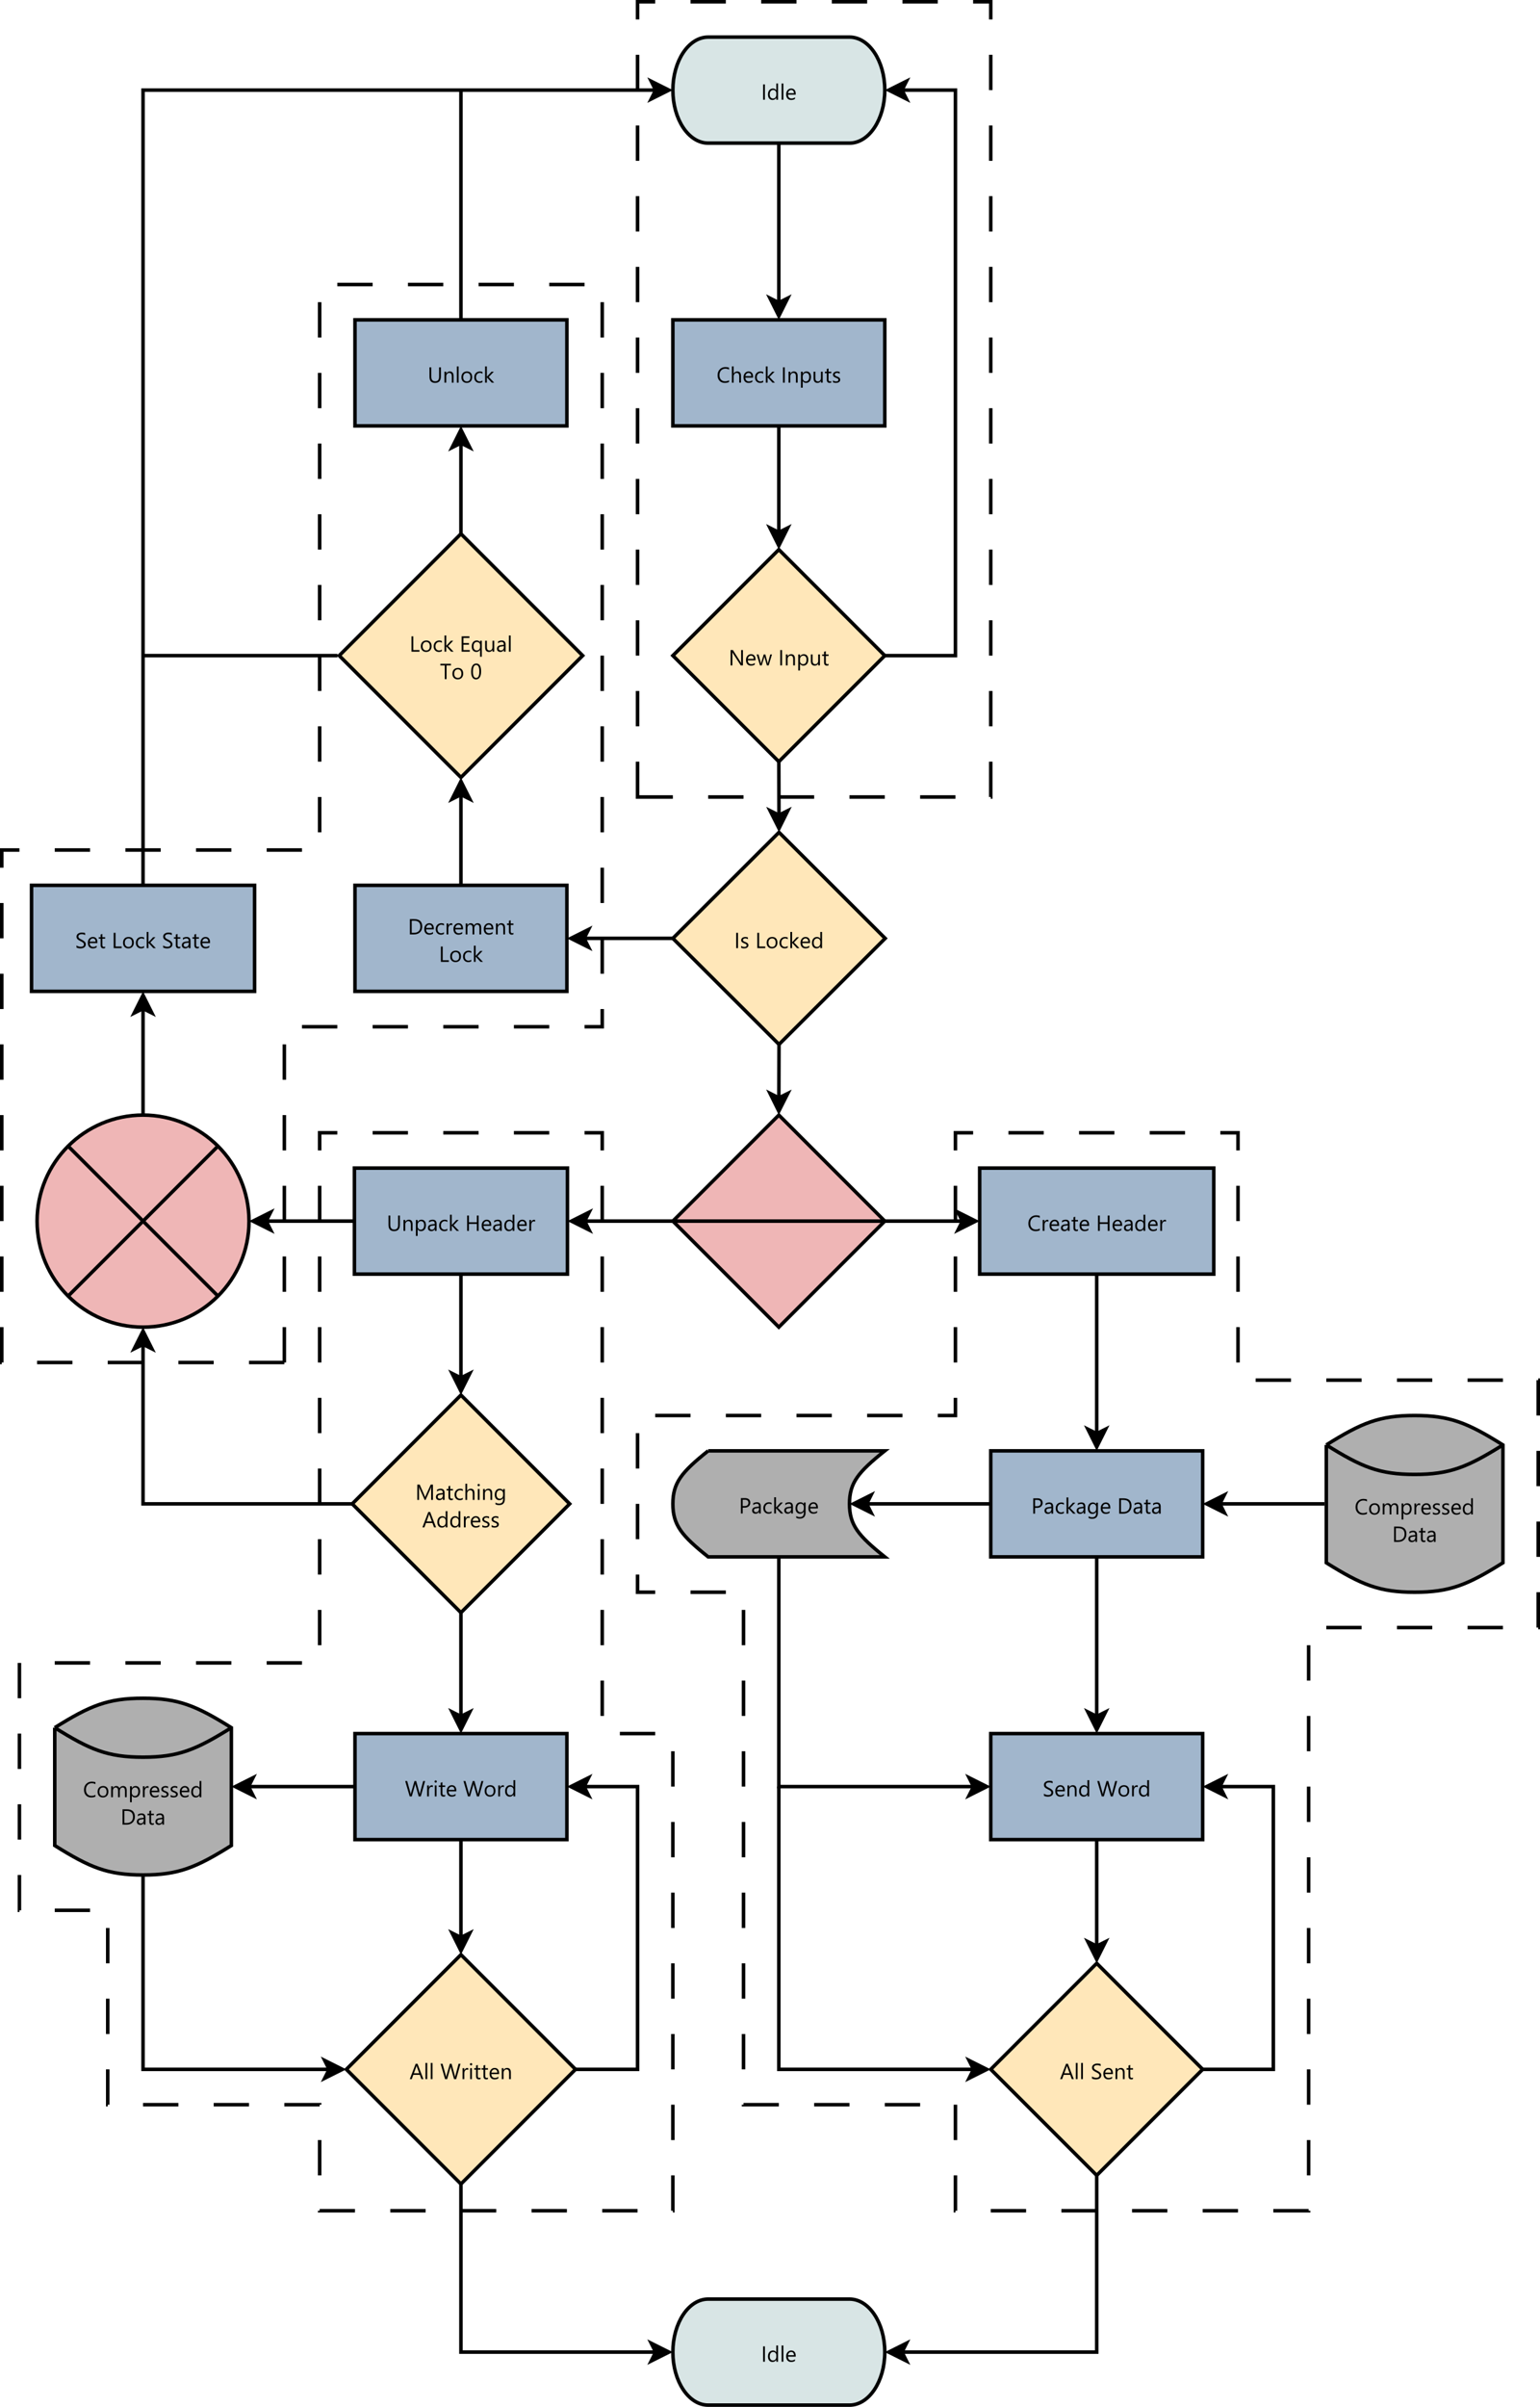 <?xml version="1.0" encoding="UTF-8"?>
<svg xmlns="http://www.w3.org/2000/svg" xmlns:xlink="http://www.w3.org/1999/xlink" width="872pt" height="1362pt" viewBox="0 0 872 1362" version="1.1">
<defs>
<g>
<symbol overflow="visible" id="glyph0-0">
<path style="stroke:none;" d="M 8.141 0 L 6.891 0 L 2.422 -6.922 C 2.305 -7.094 2.215 -7.277 2.145 -7.469 L 2.109 -7.469 C 2.141 -7.277 2.156 -6.879 2.156 -6.273 L 2.156 0 L 1.137 0 L 1.137 -8.684 L 2.457 -8.684 L 6.809 -1.871 C 6.988 -1.586 7.102 -1.395 7.156 -1.289 L 7.184 -1.289 C 7.141 -1.539 7.117 -1.965 7.121 -2.566 L 7.121 -8.684 L 8.141 -8.684 Z M 8.141 0 "/>
</symbol>
<symbol overflow="visible" id="glyph0-1">
<path style="stroke:none;" d="M 5.988 -2.852 L 1.609 -2.852 C 1.625 -2.16 1.812 -1.629 2.168 -1.254 C 2.52 -0.879 3.008 -0.691 3.633 -0.691 C 4.328 -0.691 4.969 -0.918 5.559 -1.379 L 5.559 -0.449 C 5.012 -0.055 4.293 0.141 3.398 0.145 C 2.52 0.141 1.828 -0.137 1.332 -0.699 C 0.828 -1.258 0.578 -2.051 0.582 -3.078 C 0.578 -4.039 0.852 -4.824 1.402 -5.434 C 1.945 -6.039 2.625 -6.344 3.441 -6.348 C 4.246 -6.344 4.875 -6.082 5.32 -5.559 C 5.766 -5.031 5.988 -4.305 5.988 -3.375 Z M 4.973 -3.695 C 4.965 -4.266 4.824 -4.711 4.555 -5.031 C 4.281 -5.348 3.906 -5.508 3.422 -5.512 C 2.953 -5.508 2.555 -5.34 2.227 -5.008 C 1.898 -4.668 1.695 -4.23 1.621 -3.695 Z M 4.973 -3.695 "/>
</symbol>
<symbol overflow="visible" id="glyph0-2">
<path style="stroke:none;" d="M 8.816 -6.203 L 6.957 0 L 5.93 0 L 4.652 -4.438 C 4.602 -4.602 4.566 -4.797 4.555 -5.016 L 4.531 -5.016 C 4.516 -4.867 4.473 -4.676 4.402 -4.449 L 3.016 0 L 2.023 0 L 0.145 -6.203 L 1.188 -6.203 L 2.473 -1.539 C 2.512 -1.395 2.539 -1.207 2.555 -0.98 L 2.605 -0.98 C 2.613 -1.152 2.648 -1.344 2.715 -1.551 L 4.141 -6.203 L 5.051 -6.203 L 6.336 -1.527 C 6.371 -1.375 6.402 -1.188 6.426 -0.969 L 6.473 -0.969 C 6.477 -1.125 6.512 -1.312 6.578 -1.527 L 7.836 -6.203 Z M 8.816 -6.203 "/>
</symbol>
<symbol overflow="visible" id="glyph0-3">
<path style="stroke:none;" d=""/>
</symbol>
<symbol overflow="visible" id="glyph0-4">
<path style="stroke:none;" d="M 2.156 0 L 1.137 0 L 1.137 -8.684 L 2.156 -8.684 Z M 2.156 0 "/>
</symbol>
<symbol overflow="visible" id="glyph0-5">
<path style="stroke:none;" d="M 6.152 0 L 5.16 0 L 5.16 -3.535 C 5.156 -4.848 4.676 -5.508 3.719 -5.512 C 3.219 -5.508 2.809 -5.32 2.484 -4.949 C 2.16 -4.574 1.996 -4.102 2 -3.535 L 2 0 L 1.004 0 L 1.004 -6.203 L 2 -6.203 L 2 -5.172 L 2.023 -5.172 C 2.488 -5.953 3.168 -6.344 4.059 -6.348 C 4.734 -6.344 5.254 -6.125 5.613 -5.688 C 5.973 -5.246 6.152 -4.613 6.152 -3.789 Z M 6.152 0 "/>
</symbol>
<symbol overflow="visible" id="glyph0-6">
<path style="stroke:none;" d="M 2.023 -0.895 L 2 -0.895 L 2 2.852 L 1.004 2.852 L 1.004 -6.203 L 2 -6.203 L 2 -5.109 L 2.023 -5.109 C 2.508 -5.934 3.223 -6.344 4.168 -6.348 C 4.965 -6.344 5.59 -6.066 6.039 -5.512 C 6.484 -4.953 6.707 -4.211 6.711 -3.281 C 6.707 -2.242 6.457 -1.41 5.953 -0.789 C 5.445 -0.168 4.754 0.141 3.883 0.145 C 3.074 0.141 2.453 -0.203 2.023 -0.895 Z M 2 -3.398 L 2 -2.531 C 1.996 -2.016 2.164 -1.578 2.496 -1.227 C 2.828 -0.867 3.25 -0.691 3.766 -0.691 C 4.363 -0.691 4.836 -0.918 5.18 -1.379 C 5.52 -1.836 5.688 -2.477 5.691 -3.301 C 5.688 -3.988 5.527 -4.531 5.211 -4.922 C 4.891 -5.312 4.461 -5.508 3.918 -5.512 C 3.336 -5.508 2.871 -5.305 2.523 -4.906 C 2.172 -4.5 1.996 -4 2 -3.398 Z M 2 -3.398 "/>
</symbol>
<symbol overflow="visible" id="glyph0-7">
<path style="stroke:none;" d="M 6.02 0 L 5.027 0 L 5.027 -0.98 L 5.004 -0.98 C 4.59 -0.23 3.949 0.141 3.09 0.145 C 1.605 0.141 0.867 -0.738 0.871 -2.496 L 0.871 -6.203 L 1.859 -6.203 L 1.859 -2.652 C 1.855 -1.344 2.355 -0.691 3.359 -0.691 C 3.84 -0.691 4.238 -0.867 4.555 -1.227 C 4.867 -1.578 5.027 -2.047 5.027 -2.629 L 5.027 -6.203 L 6.02 -6.203 Z M 6.02 0 "/>
</symbol>
<symbol overflow="visible" id="glyph0-8">
<path style="stroke:none;" d="M 3.883 -0.062 C 3.645 0.066 3.336 0.129 2.957 0.133 C 1.867 0.129 1.324 -0.473 1.328 -1.684 L 1.328 -5.352 L 0.262 -5.352 L 0.262 -6.203 L 1.328 -6.203 L 1.328 -7.715 L 2.32 -8.035 L 2.32 -6.203 L 3.883 -6.203 L 3.883 -5.352 L 2.32 -5.352 L 2.32 -1.859 C 2.32 -1.438 2.391 -1.141 2.531 -0.969 C 2.672 -0.789 2.906 -0.703 3.234 -0.703 C 3.484 -0.703 3.699 -0.77 3.883 -0.91 Z M 3.883 -0.062 "/>
</symbol>
<symbol overflow="visible" id="glyph0-9">
<path style="stroke:none;" d="M 6.297 0 L 5.305 0 L 5.305 -1.055 L 5.281 -1.055 C 4.816 -0.258 4.105 0.141 3.148 0.145 C 2.367 0.141 1.746 -0.133 1.281 -0.688 C 0.812 -1.238 0.578 -1.996 0.582 -2.957 C 0.578 -3.977 0.836 -4.797 1.355 -5.418 C 1.871 -6.035 2.562 -6.344 3.422 -6.348 C 4.273 -6.344 4.891 -6.008 5.281 -5.34 L 5.305 -5.34 L 5.305 -9.18 L 6.297 -9.18 Z M 5.305 -2.805 L 5.305 -3.719 C 5.301 -4.215 5.137 -4.637 4.809 -4.988 C 4.477 -5.332 4.055 -5.508 3.547 -5.512 C 2.938 -5.508 2.461 -5.285 2.117 -4.844 C 1.766 -4.398 1.594 -3.785 1.598 -3.004 C 1.594 -2.289 1.762 -1.727 2.098 -1.312 C 2.43 -0.898 2.875 -0.691 3.441 -0.691 C 3.988 -0.691 4.438 -0.891 4.785 -1.289 C 5.129 -1.688 5.301 -2.191 5.305 -2.805 Z M 5.305 -2.805 "/>
</symbol>
<symbol overflow="visible" id="glyph0-10">
<path style="stroke:none;" d="M 2 0 L 1.004 0 L 1.004 -9.18 L 2 -9.18 Z M 2 0 "/>
</symbol>
<symbol overflow="visible" id="glyph0-11">
<path style="stroke:none;" d="M 7.051 -0.363 C 6.402 -0.027 5.605 0.141 4.652 0.145 C 3.414 0.141 2.422 -0.254 1.684 -1.047 C 0.938 -1.84 0.566 -2.883 0.57 -4.18 C 0.566 -5.562 0.984 -6.684 1.824 -7.543 C 2.656 -8.395 3.719 -8.824 5.004 -8.828 C 5.824 -8.824 6.504 -8.707 7.051 -8.473 L 7.051 -7.387 C 6.426 -7.734 5.738 -7.91 4.988 -7.91 C 3.988 -7.91 3.184 -7.574 2.566 -6.91 C 1.945 -6.238 1.633 -5.348 1.637 -4.238 C 1.633 -3.176 1.922 -2.336 2.504 -1.711 C 3.082 -1.082 3.844 -0.766 4.785 -0.77 C 5.656 -0.766 6.41 -0.961 7.051 -1.352 Z M 7.051 -0.363 "/>
</symbol>
<symbol overflow="visible" id="glyph0-12">
<path style="stroke:none;" d="M 6.152 0 L 5.16 0 L 5.16 -3.574 C 5.156 -4.863 4.676 -5.508 3.719 -5.512 C 3.23 -5.508 2.824 -5.32 2.496 -4.949 C 2.164 -4.574 1.996 -4.094 2 -3.512 L 2 0 L 1.004 0 L 1.004 -9.18 L 2 -9.18 L 2 -5.172 L 2.023 -5.172 C 2.496 -5.953 3.176 -6.344 4.059 -6.348 C 5.453 -6.344 6.152 -5.504 6.152 -3.82 Z M 6.152 0 "/>
</symbol>
<symbol overflow="visible" id="glyph0-13">
<path style="stroke:none;" d="M 5.23 -0.285 C 4.754 0 4.188 0.141 3.535 0.145 C 2.648 0.141 1.938 -0.145 1.395 -0.719 C 0.852 -1.293 0.578 -2.039 0.582 -2.957 C 0.578 -3.977 0.871 -4.797 1.457 -5.418 C 2.039 -6.035 2.82 -6.344 3.805 -6.348 C 4.344 -6.344 4.824 -6.242 5.246 -6.043 L 5.246 -5.027 C 4.781 -5.348 4.289 -5.508 3.766 -5.512 C 3.129 -5.508 2.609 -5.281 2.207 -4.828 C 1.797 -4.375 1.594 -3.777 1.598 -3.039 C 1.594 -2.309 1.785 -1.734 2.168 -1.32 C 2.551 -0.898 3.062 -0.691 3.707 -0.691 C 4.246 -0.691 4.754 -0.871 5.23 -1.23 Z M 5.23 -0.285 "/>
</symbol>
<symbol overflow="visible" id="glyph0-14">
<path style="stroke:none;" d="M 6.152 0 L 4.762 0 L 2.023 -2.98 L 2 -2.98 L 2 0 L 1.004 0 L 1.004 -9.18 L 2 -9.18 L 2 -3.359 L 2.023 -3.359 L 4.625 -6.203 L 5.93 -6.203 L 3.051 -3.211 Z M 6.152 0 "/>
</symbol>
<symbol overflow="visible" id="glyph0-15">
<path style="stroke:none;" d="M 0.629 -0.223 L 0.629 -1.289 C 1.168 -0.891 1.766 -0.691 2.418 -0.691 C 3.285 -0.691 3.719 -0.98 3.723 -1.562 C 3.719 -1.727 3.684 -1.867 3.609 -1.984 C 3.535 -2.098 3.434 -2.199 3.309 -2.289 C 3.18 -2.375 3.031 -2.453 2.859 -2.527 C 2.688 -2.594 2.504 -2.668 2.309 -2.75 C 2.031 -2.855 1.789 -2.965 1.582 -3.078 C 1.375 -3.188 1.199 -3.312 1.062 -3.453 C 0.922 -3.59 0.816 -3.75 0.746 -3.93 C 0.672 -4.105 0.637 -4.312 0.641 -4.555 C 0.637 -4.84 0.703 -5.098 0.84 -5.324 C 0.973 -5.547 1.152 -5.734 1.375 -5.891 C 1.594 -6.039 1.848 -6.152 2.133 -6.23 C 2.418 -6.305 2.711 -6.344 3.016 -6.348 C 3.551 -6.344 4.031 -6.25 4.457 -6.066 L 4.457 -5.062 C 4 -5.359 3.477 -5.508 2.883 -5.512 C 2.695 -5.508 2.527 -5.484 2.379 -5.445 C 2.23 -5.398 2.102 -5.34 1.996 -5.266 C 1.887 -5.188 1.805 -5.098 1.746 -4.992 C 1.688 -4.883 1.656 -4.766 1.66 -4.641 C 1.656 -4.477 1.688 -4.34 1.746 -4.234 C 1.805 -4.121 1.891 -4.023 2.004 -3.941 C 2.117 -3.855 2.254 -3.777 2.418 -3.711 C 2.578 -3.641 2.762 -3.566 2.969 -3.488 C 3.238 -3.379 3.484 -3.273 3.703 -3.164 C 3.922 -3.051 4.105 -2.922 4.262 -2.785 C 4.41 -2.645 4.531 -2.484 4.617 -2.305 C 4.699 -2.121 4.738 -1.906 4.742 -1.66 C 4.738 -1.348 4.672 -1.082 4.539 -0.859 C 4.402 -0.629 4.223 -0.441 3.996 -0.297 C 3.77 -0.145 3.508 -0.035 3.215 0.035 C 2.918 0.105 2.609 0.141 2.289 0.145 C 1.648 0.141 1.094 0.02 0.629 -0.223 Z M 0.629 -0.223 "/>
</symbol>
<symbol overflow="visible" id="glyph0-16">
<path style="stroke:none;" d="M 5.645 0 L 1.137 0 L 1.137 -8.684 L 2.156 -8.684 L 2.156 -0.922 L 5.645 -0.922 Z M 5.645 0 "/>
</symbol>
<symbol overflow="visible" id="glyph0-17">
<path style="stroke:none;" d="M 3.598 0.145 C 2.68 0.141 1.945 -0.145 1.402 -0.723 C 0.852 -1.301 0.578 -2.07 0.582 -3.027 C 0.578 -4.066 0.863 -4.879 1.434 -5.469 C 2 -6.051 2.77 -6.344 3.742 -6.348 C 4.664 -6.344 5.387 -6.059 5.906 -5.492 C 6.426 -4.922 6.684 -4.133 6.688 -3.125 C 6.684 -2.133 6.406 -1.34 5.848 -0.746 C 5.285 -0.152 4.535 0.141 3.598 0.145 Z M 3.668 -5.512 C 3.031 -5.508 2.527 -5.289 2.156 -4.859 C 1.781 -4.422 1.594 -3.824 1.598 -3.062 C 1.594 -2.324 1.781 -1.746 2.16 -1.324 C 2.535 -0.902 3.039 -0.691 3.668 -0.691 C 4.309 -0.691 4.801 -0.898 5.148 -1.312 C 5.492 -1.727 5.664 -2.316 5.668 -3.09 C 5.664 -3.859 5.492 -4.457 5.148 -4.879 C 4.801 -5.297 4.309 -5.508 3.668 -5.512 Z M 3.668 -5.512 "/>
</symbol>
<symbol overflow="visible" id="glyph0-18">
<path style="stroke:none;" d="M 7.492 -3.512 C 7.488 -1.074 6.387 0.141 4.191 0.145 C 2.082 0.141 1.031 -1.031 1.031 -3.375 L 1.031 -8.684 L 2.047 -8.684 L 2.047 -3.441 C 2.043 -1.656 2.797 -0.766 4.301 -0.77 C 5.746 -0.766 6.469 -1.625 6.473 -3.348 L 6.473 -8.684 L 7.492 -8.684 Z M 7.492 -3.512 "/>
</symbol>
<symbol overflow="visible" id="glyph0-19">
<path style="stroke:none;" d="M 5.445 0 L 4.449 0 L 4.449 -0.969 L 4.426 -0.969 C 3.988 -0.227 3.355 0.141 2.52 0.145 C 1.902 0.141 1.418 -0.02 1.07 -0.344 C 0.719 -0.668 0.543 -1.102 0.547 -1.648 C 0.543 -2.805 1.227 -3.48 2.594 -3.668 L 4.449 -3.93 C 4.445 -4.98 4.02 -5.508 3.172 -5.512 C 2.422 -5.508 1.75 -5.254 1.152 -4.746 L 1.152 -5.766 C 1.758 -6.152 2.461 -6.344 3.258 -6.348 C 4.715 -6.344 5.441 -5.574 5.445 -4.031 Z M 4.449 -3.137 L 2.957 -2.93 C 2.492 -2.867 2.145 -2.754 1.914 -2.59 C 1.676 -2.426 1.559 -2.133 1.562 -1.719 C 1.559 -1.414 1.668 -1.168 1.887 -0.977 C 2.102 -0.785 2.387 -0.691 2.75 -0.691 C 3.238 -0.691 3.645 -0.863 3.969 -1.207 C 4.285 -1.551 4.445 -1.988 4.449 -2.52 Z M 4.449 -3.137 "/>
</symbol>
<symbol overflow="visible" id="glyph0-20">
<path style="stroke:none;" d="M 7.668 0 L 6.648 0 L 6.648 -3.961 L 2.156 -3.961 L 2.156 0 L 1.137 0 L 1.137 -8.684 L 2.156 -8.684 L 2.156 -4.875 L 6.648 -4.875 L 6.648 -8.684 L 7.668 -8.684 Z M 7.668 0 "/>
</symbol>
<symbol overflow="visible" id="glyph0-21">
<path style="stroke:none;" d="M 4.238 -5.195 C 4.062 -5.324 3.812 -5.391 3.488 -5.395 C 3.059 -5.391 2.707 -5.191 2.426 -4.793 C 2.141 -4.395 1.996 -3.848 2 -3.16 L 2 0 L 1.004 0 L 1.004 -6.203 L 2 -6.203 L 2 -4.922 L 2.023 -4.922 C 2.16 -5.359 2.375 -5.699 2.668 -5.941 C 2.957 -6.184 3.285 -6.305 3.645 -6.309 C 3.902 -6.305 4.098 -6.277 4.238 -6.227 Z M 4.238 -5.195 "/>
</symbol>
<symbol overflow="visible" id="glyph0-22">
<path style="stroke:none;" d="M 0.734 -0.352 L 0.734 -1.551 C 0.867 -1.426 1.031 -1.316 1.227 -1.223 C 1.414 -1.125 1.617 -1.043 1.832 -0.977 C 2.039 -0.91 2.25 -0.859 2.469 -0.824 C 2.68 -0.785 2.879 -0.766 3.062 -0.77 C 3.688 -0.766 4.156 -0.883 4.465 -1.117 C 4.773 -1.348 4.926 -1.684 4.93 -2.121 C 4.926 -2.355 4.875 -2.559 4.773 -2.73 C 4.668 -2.902 4.527 -3.059 4.348 -3.207 C 4.164 -3.348 3.949 -3.484 3.703 -3.617 C 3.453 -3.746 3.184 -3.887 2.902 -4.031 C 2.594 -4.184 2.312 -4.336 2.051 -4.496 C 1.789 -4.652 1.559 -4.828 1.367 -5.02 C 1.172 -5.207 1.02 -5.422 0.91 -5.664 C 0.797 -5.902 0.742 -6.184 0.746 -6.512 C 0.742 -6.902 0.828 -7.246 1.004 -7.539 C 1.176 -7.832 1.406 -8.074 1.688 -8.266 C 1.969 -8.453 2.289 -8.594 2.656 -8.688 C 3.016 -8.777 3.387 -8.824 3.762 -8.828 C 4.613 -8.824 5.234 -8.723 5.633 -8.52 L 5.633 -7.375 C 5.117 -7.73 4.461 -7.91 3.656 -7.91 C 3.434 -7.91 3.211 -7.887 2.992 -7.84 C 2.77 -7.793 2.57 -7.715 2.398 -7.609 C 2.219 -7.504 2.078 -7.367 1.973 -7.203 C 1.863 -7.035 1.809 -6.836 1.812 -6.602 C 1.809 -6.379 1.852 -6.188 1.934 -6.027 C 2.016 -5.863 2.137 -5.715 2.301 -5.582 C 2.461 -5.445 2.656 -5.316 2.891 -5.195 C 3.117 -5.066 3.387 -4.93 3.695 -4.785 C 4.004 -4.629 4.297 -4.469 4.578 -4.301 C 4.852 -4.129 5.098 -3.938 5.309 -3.734 C 5.52 -3.523 5.684 -3.297 5.809 -3.051 C 5.93 -2.797 5.992 -2.512 5.996 -2.191 C 5.992 -1.762 5.91 -1.398 5.742 -1.105 C 5.574 -0.805 5.348 -0.562 5.066 -0.379 C 4.781 -0.191 4.453 -0.062 4.082 0.02 C 3.707 0.098 3.316 0.141 2.906 0.145 C 2.766 0.141 2.594 0.129 2.395 0.109 C 2.191 0.086 1.984 0.055 1.777 0.016 C 1.566 -0.027 1.371 -0.078 1.184 -0.141 C 0.996 -0.203 0.844 -0.273 0.734 -0.352 Z M 0.734 -0.352 "/>
</symbol>
<symbol overflow="visible" id="glyph0-23">
<path style="stroke:none;" d="M 1.137 0 L 1.137 -8.684 L 3.535 -8.684 C 6.59 -8.684 8.121 -7.27 8.125 -4.449 C 8.121 -3.105 7.695 -2.031 6.852 -1.219 C 6 -0.406 4.863 0 3.441 0 Z M 2.156 -7.762 L 2.156 -0.922 L 3.453 -0.922 C 4.586 -0.918 5.473 -1.223 6.109 -1.836 C 6.742 -2.441 7.059 -3.305 7.062 -4.426 C 7.059 -6.645 5.875 -7.758 3.512 -7.762 Z M 2.156 -7.762 "/>
</symbol>
<symbol overflow="visible" id="glyph0-24">
<path style="stroke:none;" d="M 9.809 0 L 8.816 0 L 8.816 -3.562 C 8.812 -4.246 8.707 -4.742 8.496 -5.051 C 8.285 -5.355 7.93 -5.508 7.43 -5.512 C 7.004 -5.508 6.641 -5.312 6.348 -4.93 C 6.051 -4.539 5.906 -4.074 5.906 -3.535 L 5.906 0 L 4.91 0 L 4.91 -3.684 C 4.91 -4.898 4.438 -5.508 3.5 -5.512 C 3.062 -5.508 2.703 -5.324 2.422 -4.961 C 2.137 -4.594 1.996 -4.117 2 -3.535 L 2 0 L 1.004 0 L 1.004 -6.203 L 2 -6.203 L 2 -5.219 L 2.023 -5.219 C 2.461 -5.969 3.105 -6.344 3.949 -6.348 C 4.371 -6.344 4.738 -6.227 5.055 -5.992 C 5.367 -5.754 5.582 -5.445 5.703 -5.062 C 6.16 -5.918 6.848 -6.344 7.762 -6.348 C 9.125 -6.344 9.809 -5.504 9.809 -3.82 Z M 9.809 0 "/>
</symbol>
<symbol overflow="visible" id="glyph0-25">
<path style="stroke:none;" d="M 9.992 0 L 8.98 0 L 8.98 -5.824 C 8.977 -6.285 9.004 -6.848 9.066 -7.516 L 9.043 -7.516 C 8.941 -7.121 8.855 -6.84 8.781 -6.672 L 5.812 0 L 5.316 0 L 2.355 -6.625 C 2.27 -6.816 2.18 -7.113 2.094 -7.516 L 2.07 -7.516 C 2.102 -7.168 2.121 -6.602 2.121 -5.812 L 2.121 0 L 1.137 0 L 1.137 -8.684 L 2.484 -8.684 L 5.148 -2.629 C 5.352 -2.164 5.484 -1.816 5.547 -1.586 L 5.582 -1.586 C 5.754 -2.059 5.895 -2.414 6 -2.652 L 8.719 -8.684 L 9.992 -8.684 Z M 9.992 0 "/>
</symbol>
<symbol overflow="visible" id="glyph0-26">
<path style="stroke:none;" d="M 1.516 -7.777 C 1.332 -7.773 1.18 -7.836 1.059 -7.957 C 0.93 -8.078 0.867 -8.23 0.871 -8.418 C 0.867 -8.602 0.93 -8.754 1.059 -8.879 C 1.18 -9 1.332 -9.062 1.516 -9.066 C 1.691 -9.062 1.844 -9 1.977 -8.879 C 2.102 -8.754 2.168 -8.602 2.168 -8.418 C 2.168 -8.238 2.102 -8.086 1.977 -7.965 C 1.844 -7.836 1.691 -7.773 1.516 -7.777 Z M 2 0 L 1.004 0 L 1.004 -6.203 L 2 -6.203 Z M 2 0 "/>
</symbol>
<symbol overflow="visible" id="glyph0-27">
<path style="stroke:none;" d="M 6.297 -0.496 C 6.293 1.781 5.203 2.918 3.027 2.918 C 2.258 2.918 1.586 2.773 1.016 2.484 L 1.016 1.488 C 1.711 1.875 2.379 2.066 3.016 2.07 C 4.539 2.066 5.301 1.258 5.305 -0.363 L 5.305 -1.043 L 5.281 -1.043 C 4.805 -0.254 4.094 0.141 3.148 0.145 C 2.375 0.141 1.754 -0.133 1.285 -0.68 C 0.812 -1.23 0.578 -1.969 0.582 -2.902 C 0.578 -3.949 0.832 -4.789 1.34 -5.414 C 1.844 -6.035 2.539 -6.344 3.422 -6.348 C 4.258 -6.344 4.875 -6.008 5.281 -5.34 L 5.305 -5.34 L 5.305 -6.203 L 6.297 -6.203 Z M 5.305 -2.805 L 5.305 -3.719 C 5.301 -4.207 5.137 -4.629 4.805 -4.984 C 4.469 -5.332 4.055 -5.508 3.562 -5.512 C 2.945 -5.508 2.461 -5.285 2.117 -4.84 C 1.766 -4.395 1.594 -3.77 1.598 -2.969 C 1.594 -2.277 1.762 -1.727 2.098 -1.312 C 2.43 -0.898 2.871 -0.691 3.422 -0.691 C 3.977 -0.691 4.43 -0.887 4.781 -1.285 C 5.129 -1.676 5.301 -2.184 5.305 -2.805 Z M 5.305 -2.805 "/>
</symbol>
<symbol overflow="visible" id="glyph0-28">
<path style="stroke:none;" d="M 7.859 0 L 6.734 0 L 5.812 -2.434 L 2.133 -2.434 L 1.266 0 L 0.133 0 L 3.465 -8.684 L 4.52 -8.684 Z M 5.48 -3.348 L 4.117 -7.051 C 4.07 -7.168 4.027 -7.363 3.984 -7.629 L 3.961 -7.629 C 3.918 -7.383 3.871 -7.188 3.82 -7.051 L 2.473 -3.348 Z M 5.48 -3.348 "/>
</symbol>
<symbol overflow="visible" id="glyph0-29">
<path style="stroke:none;" d="M 5.742 0 L 1.137 0 L 1.137 -8.684 L 5.547 -8.684 L 5.547 -7.762 L 2.156 -7.762 L 2.156 -4.875 L 5.293 -4.875 L 5.293 -3.961 L 2.156 -3.961 L 2.156 -0.922 L 5.742 -0.922 Z M 5.742 0 "/>
</symbol>
<symbol overflow="visible" id="glyph0-30">
<path style="stroke:none;" d="M 6.297 2.852 L 5.305 2.852 L 5.305 -1.066 L 5.281 -1.066 C 4.844 -0.262 4.137 0.141 3.16 0.145 C 2.379 0.141 1.754 -0.133 1.285 -0.688 C 0.812 -1.238 0.578 -1.996 0.582 -2.957 C 0.578 -3.984 0.836 -4.805 1.355 -5.422 C 1.871 -6.035 2.566 -6.344 3.441 -6.348 C 4.285 -6.344 4.898 -6.008 5.281 -5.34 L 5.305 -5.34 L 5.305 -6.203 L 6.297 -6.203 Z M 5.305 -2.793 L 5.305 -3.695 C 5.301 -4.199 5.137 -4.629 4.805 -4.984 C 4.469 -5.332 4.043 -5.508 3.535 -5.512 C 2.934 -5.508 2.461 -5.285 2.117 -4.848 C 1.766 -4.402 1.594 -3.781 1.598 -2.98 C 1.594 -2.262 1.762 -1.699 2.102 -1.297 C 2.434 -0.891 2.867 -0.691 3.398 -0.691 C 3.977 -0.691 4.438 -0.887 4.785 -1.285 C 5.129 -1.68 5.301 -2.184 5.305 -2.793 Z M 5.305 -2.793 "/>
</symbol>
<symbol overflow="visible" id="glyph0-31">
<path style="stroke:none;" d="M 6.273 -7.762 L 3.766 -7.762 L 3.766 0 L 2.75 0 L 2.75 -7.762 L 0.25 -7.762 L 0.25 -8.684 L 6.273 -8.684 Z M 6.273 -7.762 "/>
</symbol>
<symbol overflow="visible" id="glyph0-32">
<path style="stroke:none;" d="M 6.176 -4.379 C 6.176 -3.648 6.109 -3.004 5.98 -2.445 C 5.848 -1.883 5.656 -1.41 5.41 -1.027 C 5.16 -0.637 4.855 -0.344 4.496 -0.148 C 4.129 0.055 3.719 0.152 3.266 0.152 C 2.824 0.152 2.438 0.059 2.098 -0.137 C 1.754 -0.324 1.465 -0.605 1.234 -0.977 C 0.996 -1.34 0.816 -1.789 0.699 -2.328 C 0.574 -2.859 0.516 -3.473 0.52 -4.168 C 0.516 -4.922 0.578 -5.594 0.711 -6.176 C 0.836 -6.758 1.023 -7.246 1.27 -7.641 C 1.516 -8.031 1.82 -8.324 2.188 -8.527 C 2.551 -8.723 2.973 -8.824 3.445 -8.828 C 5.266 -8.824 6.176 -7.34 6.176 -4.379 Z M 5.16 -4.281 C 5.156 -6.75 4.57 -7.984 3.398 -7.988 C 2.156 -7.984 1.535 -6.727 1.539 -4.215 C 1.535 -1.863 2.141 -0.691 3.359 -0.695 C 4.555 -0.691 5.156 -1.887 5.16 -4.281 Z M 5.16 -4.281 "/>
</symbol>
<symbol overflow="visible" id="glyph0-33">
<path style="stroke:none;" d="M 11.434 -8.684 L 8.98 0 L 7.789 0 L 6 -6.348 C 5.922 -6.613 5.875 -6.91 5.863 -7.23 L 5.836 -7.23 C 5.812 -6.93 5.758 -6.637 5.68 -6.359 L 3.883 0 L 2.699 0 L 0.156 -8.684 L 1.277 -8.684 L 3.125 -2.023 C 3.195 -1.742 3.246 -1.453 3.27 -1.152 L 3.301 -1.152 C 3.316 -1.363 3.379 -1.652 3.488 -2.023 L 5.406 -8.684 L 6.383 -8.684 L 8.223 -1.973 C 8.285 -1.742 8.336 -1.473 8.371 -1.164 L 8.395 -1.164 C 8.406 -1.371 8.461 -1.648 8.559 -2 L 10.332 -8.684 Z M 11.434 -8.684 "/>
</symbol>
<symbol overflow="visible" id="glyph0-34">
<path style="stroke:none;" d="M 2.156 -3.281 L 2.156 0 L 1.137 0 L 1.137 -8.684 L 3.523 -8.684 C 4.449 -8.684 5.172 -8.457 5.684 -8.004 C 6.191 -7.551 6.445 -6.914 6.449 -6.094 C 6.445 -5.266 6.16 -4.59 5.598 -4.066 C 5.027 -3.543 4.262 -3.281 3.301 -3.281 Z M 2.156 -7.762 L 2.156 -4.203 L 3.223 -4.203 C 3.926 -4.199 4.461 -4.359 4.828 -4.684 C 5.195 -5 5.379 -5.453 5.383 -6.043 C 5.379 -7.184 4.699 -7.758 3.348 -7.762 Z M 2.156 -7.762 "/>
</symbol>
</g>
</defs>
<g id="surface2021530">
<rect x="0" y="0" width="872" height="1362" style="fill:rgb(100%,100%,100%);fill-opacity:1;stroke:none;"/>
<path style="fill:none;stroke-width:0.1;stroke-linecap:butt;stroke-linejoin:miter;stroke:rgb(0%,0%,0%);stroke-opacity:1;stroke-dasharray:1,1;stroke-miterlimit:10;" d="M -19 57 L -19 51.5 L -21.5 51.5 L -21.5 44.5 L -13 44.5 L -13 29.5 L -5 29.5 L -5 46.5 L -3 46.5 L -3 60 L -13 60 L -13 57 Z M -19 57 " transform="matrix(20,0,0,20,441,51)"/>
<path style="fill:none;stroke-width:0.1;stroke-linecap:butt;stroke-linejoin:miter;stroke:rgb(0%,0%,0%);stroke-opacity:1;stroke-dasharray:1,1;stroke-miterlimit:10;" d="M 5 60 L 5 57 L -1 57 L -1 42.5 L -4 42.5 L -4 37.5 L 5 37.5 L 5 29.5 L 13 29.5 L 13 36.5 L 21.5 36.5 L 21.5 43.5 L 15 43.5 L 15 60 Z M 5 60 " transform="matrix(20,0,0,20,441,51)"/>
<path style="fill:none;stroke-width:0.1;stroke-linecap:butt;stroke-linejoin:miter;stroke:rgb(0%,0%,0%);stroke-opacity:1;stroke-dasharray:1,1;stroke-miterlimit:10;" d="M -14 36 L -22 36 L -22 21.5 L -13 21.5 L -13 5.5 L -5 5.5 L -5 26.5 L -14 26.5 Z M -14 36 " transform="matrix(20,0,0,20,441,51)"/>
<path style="fill:none;stroke-width:0.1;stroke-linecap:butt;stroke-linejoin:miter;stroke:rgb(0%,0%,0%);stroke-opacity:1;stroke-dasharray:1,1;stroke-miterlimit:10;" d="M -4 20 L -4 -2.5 L 6 -2.5 L 6 20 Z M -4 20 " transform="matrix(20,0,0,20,441,51)"/>
<path style="fill-rule:evenodd;fill:rgb(100%,90.588%,72.549%);fill-opacity:1;stroke-width:0.1;stroke-linecap:butt;stroke-linejoin:miter;stroke:rgb(0%,0%,0%);stroke-opacity:1;stroke-miterlimit:10;" d="M -0 13 L 3 16 L -0 19 L -3 16 Z M -0 13 " transform="matrix(20,0,0,20,441,51)"/>
<g style="fill:rgb(0%,0%,0%);fill-opacity:1;">
  <use xlink:href="#glyph0-0" x="412.543" y="376.539"/>
  <use xlink:href="#glyph0-1" x="421.82" y="376.539"/>
  <use xlink:href="#glyph0-2" x="428.305" y="376.539"/>
  <use xlink:href="#glyph0-3" x="437.27" y="376.539"/>
  <use xlink:href="#glyph0-4" x="440.668" y="376.539"/>
  <use xlink:href="#glyph0-5" x="443.969" y="376.539"/>
  <use xlink:href="#glyph0-6" x="450.98" y="376.539"/>
  <use xlink:href="#glyph0-7" x="458.266" y="376.539"/>
  <use xlink:href="#glyph0-8" x="465.277" y="376.539"/>
</g>
<path style="fill-rule:evenodd;fill:rgb(84.706%,89.804%,89.804%);fill-opacity:1;stroke-width:0.1;stroke-linecap:butt;stroke-linejoin:miter;stroke:rgb(0%,0%,0%);stroke-opacity:1;stroke-miterlimit:10;" d="M -2 -1.5 L 2 -1.5 C 2.552 -1.5 3 -0.829 3 -0 C 3 0.829 2.552 1.5 2 1.5 L -2 1.5 C -2.552 1.5 -3 0.829 -3 -0 C -3 -0.829 -2.552 -1.5 -2 -1.5 " transform="matrix(20,0,0,20,441,51)"/>
<g style="fill:rgb(0%,0%,0%);fill-opacity:1;">
  <use xlink:href="#glyph0-4" x="430.961" y="56.434"/>
  <use xlink:href="#glyph0-9" x="434.262" y="56.434"/>
  <use xlink:href="#glyph0-10" x="441.566" y="56.434"/>
  <use xlink:href="#glyph0-1" x="444.574" y="56.434"/>
</g>
<path style="fill:none;stroke-width:0.1;stroke-linecap:butt;stroke-linejoin:miter;stroke:rgb(0%,0%,0%);stroke-opacity:1;stroke-miterlimit:10;" d="M -0 1.5 L -0 6.013 " transform="matrix(20,0,0,20,441,51)"/>
<path style="fill-rule:evenodd;fill:rgb(0%,0%,0%);fill-opacity:1;stroke-width:0.1;stroke-linecap:butt;stroke-linejoin:miter;stroke:rgb(0%,0%,0%);stroke-opacity:1;stroke-miterlimit:10;" d="M -0 6.388 L -0.25 5.888 L -0 6.013 L 0.25 5.888 Z M -0 6.388 " transform="matrix(20,0,0,20,441,51)"/>
<path style="fill-rule:evenodd;fill:rgb(63.137%,71.373%,80%);fill-opacity:1;stroke-width:0.1;stroke-linecap:butt;stroke-linejoin:miter;stroke:rgb(0%,0%,0%);stroke-opacity:1;stroke-miterlimit:10;" d="M -3 6.5 L 3 6.5 L 3 9.5 L -3 9.5 Z M -3 6.5 " transform="matrix(20,0,0,20,441,51)"/>
<g style="fill:rgb(0%,0%,0%);fill-opacity:1;">
  <use xlink:href="#glyph0-11" x="405.746" y="216.539"/>
  <use xlink:href="#glyph0-12" x="413.422" y="216.539"/>
  <use xlink:href="#glyph0-1" x="420.434" y="216.539"/>
  <use xlink:href="#glyph0-13" x="426.918" y="216.539"/>
  <use xlink:href="#glyph0-14" x="432.641" y="216.539"/>
  <use xlink:href="#glyph0-3" x="438.812" y="216.539"/>
  <use xlink:href="#glyph0-4" x="442.211" y="216.539"/>
  <use xlink:href="#glyph0-5" x="445.512" y="216.539"/>
  <use xlink:href="#glyph0-6" x="452.523" y="216.539"/>
  <use xlink:href="#glyph0-7" x="459.809" y="216.539"/>
  <use xlink:href="#glyph0-8" x="466.82" y="216.539"/>
  <use xlink:href="#glyph0-15" x="471.02" y="216.539"/>
</g>
<path style="fill:none;stroke-width:0.1;stroke-linecap:butt;stroke-linejoin:miter;stroke:rgb(0%,0%,0%);stroke-opacity:1;stroke-miterlimit:10;" d="M -0 9.5 L -0 12.513 " transform="matrix(20,0,0,20,441,51)"/>
<path style="fill-rule:evenodd;fill:rgb(0%,0%,0%);fill-opacity:1;stroke-width:0.1;stroke-linecap:butt;stroke-linejoin:miter;stroke:rgb(0%,0%,0%);stroke-opacity:1;stroke-miterlimit:10;" d="M -0 12.888 L -0.25 12.388 L -0 12.513 L 0.25 12.388 Z M -0 12.888 " transform="matrix(20,0,0,20,441,51)"/>
<path style="fill:none;stroke-width:0.1;stroke-linecap:butt;stroke-linejoin:miter;stroke:rgb(0%,0%,0%);stroke-opacity:1;stroke-miterlimit:10;" d="M 3 16 L 5 16 L 5 -0 L 3.487 -0 " transform="matrix(20,0,0,20,441,51)"/>
<path style="fill-rule:evenodd;fill:rgb(0%,0%,0%);fill-opacity:1;stroke-width:0.1;stroke-linecap:butt;stroke-linejoin:miter;stroke:rgb(0%,0%,0%);stroke-opacity:1;stroke-miterlimit:10;" d="M 3.112 -0 L 3.612 -0.25 L 3.487 -0 L 3.612 0.25 Z M 3.112 -0 " transform="matrix(20,0,0,20,441,51)"/>
<path style="fill-rule:evenodd;fill:rgb(100%,90.588%,72.549%);fill-opacity:1;stroke-width:0.1;stroke-linecap:butt;stroke-linejoin:miter;stroke:rgb(0%,0%,0%);stroke-opacity:1;stroke-miterlimit:10;" d="M 0.005 21 L 3.011 24 L 0.005 27 L -3 24 Z M 0.005 21 " transform="matrix(20,0,0,20,441,51)"/>
<g style="fill:rgb(0%,0%,0%);fill-opacity:1;">
  <use xlink:href="#glyph0-4" x="415.734" y="536.539"/>
  <use xlink:href="#glyph0-15" x="419.035" y="536.539"/>
  <use xlink:href="#glyph0-3" x="424.289" y="536.539"/>
  <use xlink:href="#glyph0-16" x="427.688" y="536.539"/>
  <use xlink:href="#glyph0-17" x="433.527" y="536.539"/>
  <use xlink:href="#glyph0-13" x="440.793" y="536.539"/>
  <use xlink:href="#glyph0-14" x="446.516" y="536.539"/>
  <use xlink:href="#glyph0-1" x="452.688" y="536.539"/>
  <use xlink:href="#glyph0-9" x="459.172" y="536.539"/>
</g>
<path style="fill:none;stroke-width:0.1;stroke-linecap:butt;stroke-linejoin:miter;stroke:rgb(0%,0%,0%);stroke-opacity:1;stroke-miterlimit:10;" d="M -0 19 L 0.004 20.513 " transform="matrix(20,0,0,20,441,51)"/>
<path style="fill-rule:evenodd;fill:rgb(0%,0%,0%);fill-opacity:1;stroke-width:0.1;stroke-linecap:butt;stroke-linejoin:miter;stroke:rgb(0%,0%,0%);stroke-opacity:1;stroke-miterlimit:10;" d="M 0.005 20.888 L -0.246 20.389 L 0.004 20.513 L 0.254 20.387 Z M 0.005 20.888 " transform="matrix(20,0,0,20,441,51)"/>
<path style="fill-rule:evenodd;fill:rgb(93.725%,71.373%,71.373%);fill-opacity:1;stroke-width:0.1;stroke-linecap:butt;stroke-linejoin:miter;stroke:rgb(0%,0%,0%);stroke-opacity:1;stroke-miterlimit:10;" d="M -0 29 L 3 32 L -0 35 L -3 32 Z M -0 29 " transform="matrix(20,0,0,20,441,51)"/>
<path style="fill:none;stroke-width:0.1;stroke-linecap:butt;stroke-linejoin:miter;stroke:rgb(0%,0%,0%);stroke-opacity:1;stroke-miterlimit:10;" d="M -3 32 L 3 32 " transform="matrix(20,0,0,20,441,51)"/>
<path style="fill:none;stroke-width:0.1;stroke-linecap:butt;stroke-linejoin:miter;stroke:rgb(0%,0%,0%);stroke-opacity:1;stroke-miterlimit:10;" d="M 0.005 27 L 0.001 28.513 " transform="matrix(20,0,0,20,441,51)"/>
<path style="fill-rule:evenodd;fill:rgb(0%,0%,0%);fill-opacity:1;stroke-width:0.1;stroke-linecap:butt;stroke-linejoin:miter;stroke:rgb(0%,0%,0%);stroke-opacity:1;stroke-miterlimit:10;" d="M 0 28.888 L -0.248 28.387 L 0.001 28.513 L 0.252 28.389 Z M 0 28.888 " transform="matrix(20,0,0,20,441,51)"/>
<path style="fill-rule:evenodd;fill:rgb(63.137%,71.373%,80%);fill-opacity:1;stroke-width:0.1;stroke-linecap:butt;stroke-linejoin:miter;stroke:rgb(0%,0%,0%);stroke-opacity:1;stroke-miterlimit:10;" d="M -12.016 30.5 L -5.984 30.5 L -5.984 33.5 L -12.016 33.5 Z M -12.016 30.5 " transform="matrix(20,0,0,20,441,51)"/>
<g style="fill:rgb(0%,0%,0%);fill-opacity:1;">
  <use xlink:href="#glyph0-18" x="218.949" y="696.539"/>
  <use xlink:href="#glyph0-5" x="227.465" y="696.539"/>
  <use xlink:href="#glyph0-6" x="234.477" y="696.539"/>
  <use xlink:href="#glyph0-19" x="241.762" y="696.539"/>
  <use xlink:href="#glyph0-13" x="248.07" y="696.539"/>
  <use xlink:href="#glyph0-14" x="253.793" y="696.539"/>
  <use xlink:href="#glyph0-3" x="259.965" y="696.539"/>
  <use xlink:href="#glyph0-20" x="263.363" y="696.539"/>
  <use xlink:href="#glyph0-1" x="272.172" y="696.539"/>
  <use xlink:href="#glyph0-19" x="278.656" y="696.539"/>
  <use xlink:href="#glyph0-9" x="284.965" y="696.539"/>
  <use xlink:href="#glyph0-1" x="292.27" y="696.539"/>
  <use xlink:href="#glyph0-21" x="298.754" y="696.539"/>
</g>
<path style="fill:none;stroke-width:0.1;stroke-linecap:butt;stroke-linejoin:miter;stroke:rgb(0%,0%,0%);stroke-opacity:1;stroke-miterlimit:10;" d="M -3 32 L -5.497 32 " transform="matrix(20,0,0,20,441,51)"/>
<path style="fill-rule:evenodd;fill:rgb(0%,0%,0%);fill-opacity:1;stroke-width:0.1;stroke-linecap:butt;stroke-linejoin:miter;stroke:rgb(0%,0%,0%);stroke-opacity:1;stroke-miterlimit:10;" d="M -5.872 32 L -5.372 31.75 L -5.497 32 L -5.372 32.25 Z M -5.872 32 " transform="matrix(20,0,0,20,441,51)"/>
<path style="fill-rule:evenodd;fill:rgb(63.137%,71.373%,80%);fill-opacity:1;stroke-width:0.1;stroke-linecap:butt;stroke-linejoin:miter;stroke:rgb(0%,0%,0%);stroke-opacity:1;stroke-miterlimit:10;" d="M 5.686 30.5 L 12.314 30.5 L 12.314 33.5 L 5.686 33.5 Z M 5.686 30.5 " transform="matrix(20,0,0,20,441,51)"/>
<g style="fill:rgb(0%,0%,0%);fill-opacity:1;">
  <use xlink:href="#glyph0-11" x="581.723" y="696.539"/>
  <use xlink:href="#glyph0-21" x="589.398" y="696.539"/>
  <use xlink:href="#glyph0-1" x="593.715" y="696.539"/>
  <use xlink:href="#glyph0-19" x="600.199" y="696.539"/>
  <use xlink:href="#glyph0-8" x="606.508" y="696.539"/>
  <use xlink:href="#glyph0-1" x="610.707" y="696.539"/>
  <use xlink:href="#glyph0-3" x="617.191" y="696.539"/>
  <use xlink:href="#glyph0-20" x="620.59" y="696.539"/>
  <use xlink:href="#glyph0-1" x="629.398" y="696.539"/>
  <use xlink:href="#glyph0-19" x="635.883" y="696.539"/>
  <use xlink:href="#glyph0-9" x="642.191" y="696.539"/>
  <use xlink:href="#glyph0-1" x="649.496" y="696.539"/>
  <use xlink:href="#glyph0-21" x="655.98" y="696.539"/>
</g>
<path style="fill:none;stroke-width:0.1;stroke-linecap:butt;stroke-linejoin:miter;stroke:rgb(0%,0%,0%);stroke-opacity:1;stroke-miterlimit:10;" d="M 3 32 L 5.199 32 " transform="matrix(20,0,0,20,441,51)"/>
<path style="fill-rule:evenodd;fill:rgb(0%,0%,0%);fill-opacity:1;stroke-width:0.1;stroke-linecap:butt;stroke-linejoin:miter;stroke:rgb(0%,0%,0%);stroke-opacity:1;stroke-miterlimit:10;" d="M 5.574 32 L 5.074 32.25 L 5.199 32 L 5.074 31.75 Z M 5.574 32 " transform="matrix(20,0,0,20,441,51)"/>
<path style="fill-rule:evenodd;fill:rgb(63.137%,71.373%,80%);fill-opacity:1;stroke-width:0.1;stroke-linecap:butt;stroke-linejoin:miter;stroke:rgb(0%,0%,0%);stroke-opacity:1;stroke-miterlimit:10;" d="M -21.157 22.5 L -14.842 22.5 L -14.842 25.5 L -21.157 25.5 Z M -21.157 22.5 " transform="matrix(20,0,0,20,441,51)"/>
<g style="fill:rgb(0%,0%,0%);fill-opacity:1;">
  <use xlink:href="#glyph0-22" x="42.582" y="536.539"/>
  <use xlink:href="#glyph0-1" x="49.164" y="536.539"/>
  <use xlink:href="#glyph0-8" x="55.648" y="536.539"/>
  <use xlink:href="#glyph0-3" x="59.848" y="536.539"/>
  <use xlink:href="#glyph0-16" x="63.246" y="536.539"/>
  <use xlink:href="#glyph0-17" x="69.086" y="536.539"/>
  <use xlink:href="#glyph0-13" x="76.352" y="536.539"/>
  <use xlink:href="#glyph0-14" x="82.074" y="536.539"/>
  <use xlink:href="#glyph0-3" x="88.246" y="536.539"/>
  <use xlink:href="#glyph0-22" x="91.645" y="536.539"/>
  <use xlink:href="#glyph0-8" x="98.227" y="536.539"/>
  <use xlink:href="#glyph0-19" x="102.426" y="536.539"/>
  <use xlink:href="#glyph0-8" x="108.734" y="536.539"/>
  <use xlink:href="#glyph0-1" x="112.934" y="536.539"/>
</g>
<path style="fill-rule:evenodd;fill:rgb(63.137%,71.373%,80%);fill-opacity:1;stroke-width:0.1;stroke-linecap:butt;stroke-linejoin:miter;stroke:rgb(0%,0%,0%);stroke-opacity:1;stroke-miterlimit:10;" d="M -12 22.5 L -6 22.5 L -6 25.5 L -12 25.5 Z M -12 22.5 " transform="matrix(20,0,0,20,441,51)"/>
<g style="fill:rgb(0%,0%,0%);fill-opacity:1;">
  <use xlink:href="#glyph0-23" x="230.961" y="528.777"/>
  <use xlink:href="#glyph0-1" x="239.652" y="528.777"/>
  <use xlink:href="#glyph0-13" x="246.137" y="528.777"/>
  <use xlink:href="#glyph0-21" x="251.859" y="528.777"/>
  <use xlink:href="#glyph0-1" x="256.176" y="528.777"/>
  <use xlink:href="#glyph0-24" x="262.66" y="528.777"/>
  <use xlink:href="#glyph0-1" x="273.344" y="528.777"/>
  <use xlink:href="#glyph0-5" x="279.828" y="528.777"/>
  <use xlink:href="#glyph0-8" x="286.84" y="528.777"/>
</g>
<g style="fill:rgb(0%,0%,0%);fill-opacity:1;">
  <use xlink:href="#glyph0-16" x="248.5" y="544.301"/>
  <use xlink:href="#glyph0-17" x="254.34" y="544.301"/>
  <use xlink:href="#glyph0-13" x="261.605" y="544.301"/>
  <use xlink:href="#glyph0-14" x="267.328" y="544.301"/>
</g>
<path style="fill:none;stroke-width:0.1;stroke-linecap:butt;stroke-linejoin:miter;stroke:rgb(0%,0%,0%);stroke-opacity:1;stroke-miterlimit:10;" d="M -3 24 L -5.513 24 " transform="matrix(20,0,0,20,441,51)"/>
<path style="fill-rule:evenodd;fill:rgb(0%,0%,0%);fill-opacity:1;stroke-width:0.1;stroke-linecap:butt;stroke-linejoin:miter;stroke:rgb(0%,0%,0%);stroke-opacity:1;stroke-miterlimit:10;" d="M -5.888 24 L -5.388 23.75 L -5.513 24 L -5.388 24.25 Z M -5.888 24 " transform="matrix(20,0,0,20,441,51)"/>
<path style="fill:none;stroke-width:0.1;stroke-linecap:butt;stroke-linejoin:miter;stroke:rgb(0%,0%,0%);stroke-opacity:1;stroke-miterlimit:10;" d="M -12.016 32 L -14.513 32 " transform="matrix(20,0,0,20,441,51)"/>
<path style="fill-rule:evenodd;fill:rgb(0%,0%,0%);fill-opacity:1;stroke-width:0.1;stroke-linecap:butt;stroke-linejoin:miter;stroke:rgb(0%,0%,0%);stroke-opacity:1;stroke-miterlimit:10;" d="M -14.888 32 L -14.388 31.75 L -14.513 32 L -14.388 32.25 Z M -14.888 32 " transform="matrix(20,0,0,20,441,51)"/>
<path style="fill-rule:evenodd;fill:rgb(100%,90.588%,72.549%);fill-opacity:1;stroke-width:0.1;stroke-linecap:butt;stroke-linejoin:miter;stroke:rgb(0%,0%,0%);stroke-opacity:1;stroke-miterlimit:10;" d="M -9 36.922 L -5.922 40 L -9 43.078 L -12.078 40 Z M -9 36.922 " transform="matrix(20,0,0,20,441,51)"/>
<g style="fill:rgb(0%,0%,0%);fill-opacity:1;">
  <use xlink:href="#glyph0-25" x="235.16" y="848.777"/>
  <use xlink:href="#glyph0-19" x="246.293" y="848.777"/>
  <use xlink:href="#glyph0-8" x="252.602" y="848.777"/>
  <use xlink:href="#glyph0-13" x="256.801" y="848.777"/>
  <use xlink:href="#glyph0-12" x="262.523" y="848.777"/>
  <use xlink:href="#glyph0-26" x="269.535" y="848.777"/>
  <use xlink:href="#glyph0-5" x="272.543" y="848.777"/>
  <use xlink:href="#glyph0-27" x="279.555" y="848.777"/>
</g>
<g style="fill:rgb(0%,0%,0%);fill-opacity:1;">
  <use xlink:href="#glyph0-28" x="239.047" y="864.301"/>
  <use xlink:href="#glyph0-9" x="247.055" y="864.301"/>
  <use xlink:href="#glyph0-9" x="254.359" y="864.301"/>
  <use xlink:href="#glyph0-21" x="261.664" y="864.301"/>
  <use xlink:href="#glyph0-1" x="265.98" y="864.301"/>
  <use xlink:href="#glyph0-15" x="272.465" y="864.301"/>
  <use xlink:href="#glyph0-15" x="277.719" y="864.301"/>
</g>
<path style="fill:none;stroke-width:0.1;stroke-linecap:butt;stroke-linejoin:miter;stroke:rgb(0%,0%,0%);stroke-opacity:1;stroke-miterlimit:10;" d="M -9 33.5 L -9 36.435 " transform="matrix(20,0,0,20,441,51)"/>
<path style="fill-rule:evenodd;fill:rgb(0%,0%,0%);fill-opacity:1;stroke-width:0.1;stroke-linecap:butt;stroke-linejoin:miter;stroke:rgb(0%,0%,0%);stroke-opacity:1;stroke-miterlimit:10;" d="M -9 36.81 L -9.25 36.31 L -9 36.435 L -8.75 36.31 Z M -9 36.81 " transform="matrix(20,0,0,20,441,51)"/>
<path style="fill:none;stroke-width:0.1;stroke-linecap:butt;stroke-linejoin:miter;stroke:rgb(0%,0%,0%);stroke-opacity:1;stroke-miterlimit:10;" d="M -12.078 40 L -18 40 L -18 35.487 " transform="matrix(20,0,0,20,441,51)"/>
<path style="fill-rule:evenodd;fill:rgb(0%,0%,0%);fill-opacity:1;stroke-width:0.1;stroke-linecap:butt;stroke-linejoin:miter;stroke:rgb(0%,0%,0%);stroke-opacity:1;stroke-miterlimit:10;" d="M -18 35.112 L -17.75 35.612 L -18 35.487 L -18.25 35.612 Z M -18 35.112 " transform="matrix(20,0,0,20,441,51)"/>
<path style="fill-rule:evenodd;fill:rgb(93.725%,71.373%,71.373%);fill-opacity:1;stroke-width:0.1;stroke-linecap:butt;stroke-linejoin:miter;stroke:rgb(0%,0%,0%);stroke-opacity:1;stroke-miterlimit:10;" d="M -15 32 C -15 33.657 -16.343 35 -18 35 C -19.657 35 -21 33.657 -21 32 C -21 30.343 -19.657 29 -18 29 C -16.343 29 -15 30.343 -15 32 " transform="matrix(20,0,0,20,441,51)"/>
<path style="fill:none;stroke-width:0.1;stroke-linecap:butt;stroke-linejoin:miter;stroke:rgb(0%,0%,0%);stroke-opacity:1;stroke-miterlimit:10;" d="M -20.121 29.879 L -15.879 34.121 " transform="matrix(20,0,0,20,441,51)"/>
<path style="fill:none;stroke-width:0.1;stroke-linecap:butt;stroke-linejoin:miter;stroke:rgb(0%,0%,0%);stroke-opacity:1;stroke-miterlimit:10;" d="M -20.121 34.121 L -15.879 29.879 " transform="matrix(20,0,0,20,441,51)"/>
<path style="fill:none;stroke-width:0.1;stroke-linecap:butt;stroke-linejoin:miter;stroke:rgb(0%,0%,0%);stroke-opacity:1;stroke-miterlimit:10;" d="M -18 29 L -18 25.987 " transform="matrix(20,0,0,20,441,51)"/>
<path style="fill-rule:evenodd;fill:rgb(0%,0%,0%);fill-opacity:1;stroke-width:0.1;stroke-linecap:butt;stroke-linejoin:miter;stroke:rgb(0%,0%,0%);stroke-opacity:1;stroke-miterlimit:10;" d="M -18 25.612 L -17.75 26.112 L -18 25.987 L -18.25 26.112 Z M -18 25.612 " transform="matrix(20,0,0,20,441,51)"/>
<path style="fill-rule:evenodd;fill:rgb(100%,90.588%,72.549%);fill-opacity:1;stroke-width:0.1;stroke-linecap:butt;stroke-linejoin:miter;stroke:rgb(0%,0%,0%);stroke-opacity:1;stroke-miterlimit:10;" d="M -9 12.554 L -5.554 16 L -9 19.446 L -12.446 16 Z M -9 12.554 " transform="matrix(20,0,0,20,441,51)"/>
<g style="fill:rgb(0%,0%,0%);fill-opacity:1;">
  <use xlink:href="#glyph0-16" x="231.859" y="368.777"/>
  <use xlink:href="#glyph0-17" x="237.699" y="368.777"/>
  <use xlink:href="#glyph0-13" x="244.965" y="368.777"/>
  <use xlink:href="#glyph0-14" x="250.688" y="368.777"/>
  <use xlink:href="#glyph0-3" x="256.859" y="368.777"/>
  <use xlink:href="#glyph0-29" x="260.258" y="368.777"/>
  <use xlink:href="#glyph0-30" x="266.527" y="368.777"/>
  <use xlink:href="#glyph0-7" x="273.832" y="368.777"/>
  <use xlink:href="#glyph0-19" x="280.844" y="368.777"/>
  <use xlink:href="#glyph0-10" x="287.152" y="368.777"/>
</g>
<g style="fill:rgb(0%,0%,0%);fill-opacity:1;">
  <use xlink:href="#glyph0-31" x="249.086" y="384.301"/>
  <use xlink:href="#glyph0-17" x="255.59" y="384.301"/>
  <use xlink:href="#glyph0-3" x="262.855" y="384.301"/>
  <use xlink:href="#glyph0-32" x="266.254" y="384.301"/>
</g>
<path style="fill:none;stroke-width:0.1;stroke-linecap:butt;stroke-linejoin:miter;stroke:rgb(0%,0%,0%);stroke-opacity:1;stroke-miterlimit:10;" d="M -9 22.5 L -9 19.933 " transform="matrix(20,0,0,20,441,51)"/>
<path style="fill-rule:evenodd;fill:rgb(0%,0%,0%);fill-opacity:1;stroke-width:0.1;stroke-linecap:butt;stroke-linejoin:miter;stroke:rgb(0%,0%,0%);stroke-opacity:1;stroke-miterlimit:10;" d="M -9 19.558 L -8.75 20.058 L -9 19.933 L -9.25 20.058 Z M -9 19.558 " transform="matrix(20,0,0,20,441,51)"/>
<path style="fill:none;stroke-width:0.1;stroke-linecap:butt;stroke-linejoin:miter;stroke:rgb(0%,0%,0%);stroke-opacity:1;stroke-miterlimit:10;" d="M -18 22.5 L -18 -0 L -3.487 -0 " transform="matrix(20,0,0,20,441,51)"/>
<path style="fill-rule:evenodd;fill:rgb(0%,0%,0%);fill-opacity:1;stroke-width:0.1;stroke-linecap:butt;stroke-linejoin:miter;stroke:rgb(0%,0%,0%);stroke-opacity:1;stroke-miterlimit:10;" d="M -3.112 -0 L -3.612 0.25 L -3.487 -0 L -3.612 -0.25 Z M -3.112 -0 " transform="matrix(20,0,0,20,441,51)"/>
<path style="fill:none;stroke-width:0.1;stroke-linecap:butt;stroke-linejoin:miter;stroke:rgb(0%,0%,0%);stroke-opacity:1;stroke-miterlimit:10;" d="M -9 12.554 L -9 9.987 " transform="matrix(20,0,0,20,441,51)"/>
<path style="fill-rule:evenodd;fill:rgb(0%,0%,0%);fill-opacity:1;stroke-width:0.1;stroke-linecap:butt;stroke-linejoin:miter;stroke:rgb(0%,0%,0%);stroke-opacity:1;stroke-miterlimit:10;" d="M -9 9.612 L -8.75 10.112 L -9 9.987 L -9.25 10.112 Z M -9 9.612 " transform="matrix(20,0,0,20,441,51)"/>
<path style="fill-rule:evenodd;fill:rgb(63.137%,71.373%,80%);fill-opacity:1;stroke-width:0.1;stroke-linecap:butt;stroke-linejoin:miter;stroke:rgb(0%,0%,0%);stroke-opacity:1;stroke-miterlimit:10;" d="M -12 6.5 L -6 6.5 L -6 9.5 L -12 9.5 Z M -12 6.5 " transform="matrix(20,0,0,20,441,51)"/>
<g style="fill:rgb(0%,0%,0%);fill-opacity:1;">
  <use xlink:href="#glyph0-18" x="242.152" y="216.539"/>
  <use xlink:href="#glyph0-5" x="250.668" y="216.539"/>
  <use xlink:href="#glyph0-10" x="257.68" y="216.539"/>
  <use xlink:href="#glyph0-17" x="260.688" y="216.539"/>
  <use xlink:href="#glyph0-13" x="267.953" y="216.539"/>
  <use xlink:href="#glyph0-14" x="273.676" y="216.539"/>
</g>
<path style="fill-rule:evenodd;fill:rgb(63.137%,71.373%,80%);fill-opacity:1;stroke-width:0.1;stroke-linecap:butt;stroke-linejoin:miter;stroke:rgb(0%,0%,0%);stroke-opacity:1;stroke-miterlimit:10;" d="M -12 46.5 L -6 46.5 L -6 49.5 L -12 49.5 Z M -12 46.5 " transform="matrix(20,0,0,20,441,51)"/>
<g style="fill:rgb(0%,0%,0%);fill-opacity:1;">
  <use xlink:href="#glyph0-33" x="229.281" y="1016.539"/>
  <use xlink:href="#glyph0-21" x="240.863" y="1016.539"/>
  <use xlink:href="#glyph0-26" x="245.18" y="1016.539"/>
  <use xlink:href="#glyph0-8" x="248.188" y="1016.539"/>
  <use xlink:href="#glyph0-1" x="252.387" y="1016.539"/>
  <use xlink:href="#glyph0-3" x="258.871" y="1016.539"/>
  <use xlink:href="#glyph0-33" x="262.27" y="1016.539"/>
  <use xlink:href="#glyph0-17" x="273.852" y="1016.539"/>
  <use xlink:href="#glyph0-21" x="281.117" y="1016.539"/>
  <use xlink:href="#glyph0-9" x="285.434" y="1016.539"/>
</g>
<path style="fill-rule:evenodd;fill:rgb(63.137%,71.373%,80%);fill-opacity:1;stroke-width:0.1;stroke-linecap:butt;stroke-linejoin:miter;stroke:rgb(0%,0%,0%);stroke-opacity:1;stroke-miterlimit:10;" d="M 6 46.5 L 12 46.5 L 12 49.5 L 6 49.5 Z M 6 46.5 " transform="matrix(20,0,0,20,441,51)"/>
<g style="fill:rgb(0%,0%,0%);fill-opacity:1;">
  <use xlink:href="#glyph0-22" x="590.375" y="1016.539"/>
  <use xlink:href="#glyph0-1" x="596.957" y="1016.539"/>
  <use xlink:href="#glyph0-5" x="603.441" y="1016.539"/>
  <use xlink:href="#glyph0-9" x="610.453" y="1016.539"/>
  <use xlink:href="#glyph0-3" x="617.758" y="1016.539"/>
  <use xlink:href="#glyph0-33" x="621.156" y="1016.539"/>
  <use xlink:href="#glyph0-17" x="632.738" y="1016.539"/>
  <use xlink:href="#glyph0-21" x="640.004" y="1016.539"/>
  <use xlink:href="#glyph0-9" x="644.32" y="1016.539"/>
</g>
<path style="fill-rule:evenodd;fill:rgb(63.137%,71.373%,80%);fill-opacity:1;stroke-width:0.1;stroke-linecap:butt;stroke-linejoin:miter;stroke:rgb(0%,0%,0%);stroke-opacity:1;stroke-miterlimit:10;" d="M 6 38.5 L 12 38.5 L 12 41.5 L 6 41.5 Z M 6 38.5 " transform="matrix(20,0,0,20,441,51)"/>
<g style="fill:rgb(0%,0%,0%);fill-opacity:1;">
  <use xlink:href="#glyph0-34" x="583.93" y="856.539"/>
  <use xlink:href="#glyph0-19" x="590.883" y="856.539"/>
  <use xlink:href="#glyph0-13" x="597.191" y="856.539"/>
  <use xlink:href="#glyph0-14" x="602.914" y="856.539"/>
  <use xlink:href="#glyph0-19" x="609.086" y="856.539"/>
  <use xlink:href="#glyph0-27" x="615.395" y="856.539"/>
  <use xlink:href="#glyph0-1" x="622.699" y="856.539"/>
  <use xlink:href="#glyph0-3" x="629.184" y="856.539"/>
  <use xlink:href="#glyph0-23" x="632.582" y="856.539"/>
  <use xlink:href="#glyph0-19" x="641.273" y="856.539"/>
  <use xlink:href="#glyph0-8" x="647.582" y="856.539"/>
  <use xlink:href="#glyph0-19" x="651.781" y="856.539"/>
</g>
<path style="fill:none;stroke-width:0.1;stroke-linecap:butt;stroke-linejoin:miter;stroke:rgb(0%,0%,0%);stroke-opacity:1;stroke-miterlimit:10;" d="M -9 43.078 L -9 46.013 " transform="matrix(20,0,0,20,441,51)"/>
<path style="fill-rule:evenodd;fill:rgb(0%,0%,0%);fill-opacity:1;stroke-width:0.1;stroke-linecap:butt;stroke-linejoin:miter;stroke:rgb(0%,0%,0%);stroke-opacity:1;stroke-miterlimit:10;" d="M -9 46.388 L -9.25 45.888 L -9 46.013 L -8.75 45.888 Z M -9 46.388 " transform="matrix(20,0,0,20,441,51)"/>
<path style="fill:none;stroke-width:0.1;stroke-linecap:butt;stroke-linejoin:miter;stroke:rgb(0%,0%,0%);stroke-opacity:1;stroke-miterlimit:10;" d="M 9 41.5 L 9 46.013 " transform="matrix(20,0,0,20,441,51)"/>
<path style="fill-rule:evenodd;fill:rgb(0%,0%,0%);fill-opacity:1;stroke-width:0.1;stroke-linecap:butt;stroke-linejoin:miter;stroke:rgb(0%,0%,0%);stroke-opacity:1;stroke-miterlimit:10;" d="M 9 46.388 L 8.75 45.888 L 9 46.013 L 9.25 45.888 Z M 9 46.388 " transform="matrix(20,0,0,20,441,51)"/>
<path style="fill:none;stroke-width:0.1;stroke-linecap:butt;stroke-linejoin:miter;stroke:rgb(0%,0%,0%);stroke-opacity:1;stroke-miterlimit:10;" d="M 9 33.5 L 9 38.013 " transform="matrix(20,0,0,20,441,51)"/>
<path style="fill-rule:evenodd;fill:rgb(0%,0%,0%);fill-opacity:1;stroke-width:0.1;stroke-linecap:butt;stroke-linejoin:miter;stroke:rgb(0%,0%,0%);stroke-opacity:1;stroke-miterlimit:10;" d="M 9 38.388 L 8.75 37.888 L 9 38.013 L 9.25 37.888 Z M 9 38.388 " transform="matrix(20,0,0,20,441,51)"/>
<path style="fill-rule:evenodd;fill:rgb(68.627%,68.627%,68.627%);fill-opacity:1;stroke-width:0.1;stroke-linecap:butt;stroke-linejoin:miter;stroke:rgb(0%,0%,0%);stroke-opacity:1;stroke-miterlimit:10;" d="M 15.5 38.333 C 16.5 37.708 17 37.5 18 37.5 C 19 37.5 19.5 37.708 20.5 38.333 L 20.5 41.667 C 19.5 42.292 19 42.5 18 42.5 C 17 42.5 16.5 42.292 15.5 41.667 L 15.5 38.333 " transform="matrix(20,0,0,20,441,51)"/>
<path style="fill:none;stroke-width:0.1;stroke-linecap:butt;stroke-linejoin:miter;stroke:rgb(0%,0%,0%);stroke-opacity:1;stroke-miterlimit:10;" d="M 15.5 38.333 C 16.5 38.958 17 39.167 18 39.167 C 19 39.167 19.5 38.958 20.5 38.333 " transform="matrix(20,0,0,20,441,51)"/>
<g style="fill:rgb(0%,0%,0%);fill-opacity:1;">
  <use xlink:href="#glyph0-11" x="766.996" y="857.004"/>
  <use xlink:href="#glyph0-17" x="774.672" y="857.004"/>
  <use xlink:href="#glyph0-24" x="781.938" y="857.004"/>
  <use xlink:href="#glyph0-6" x="792.621" y="857.004"/>
  <use xlink:href="#glyph0-21" x="799.906" y="857.004"/>
  <use xlink:href="#glyph0-1" x="804.223" y="857.004"/>
  <use xlink:href="#glyph0-15" x="810.707" y="857.004"/>
  <use xlink:href="#glyph0-15" x="815.961" y="857.004"/>
  <use xlink:href="#glyph0-1" x="821.215" y="857.004"/>
  <use xlink:href="#glyph0-9" x="827.699" y="857.004"/>
</g>
<g style="fill:rgb(0%,0%,0%);fill-opacity:1;">
  <use xlink:href="#glyph0-23" x="788.246" y="872.527"/>
  <use xlink:href="#glyph0-19" x="796.938" y="872.527"/>
  <use xlink:href="#glyph0-8" x="803.246" y="872.527"/>
  <use xlink:href="#glyph0-19" x="807.445" y="872.527"/>
</g>
<path style="fill:none;stroke-width:0.1;stroke-linecap:butt;stroke-linejoin:miter;stroke:rgb(0%,0%,0%);stroke-opacity:1;stroke-miterlimit:10;" d="M 15.45 40 L 12.487 40 " transform="matrix(20,0,0,20,441,51)"/>
<path style="fill-rule:evenodd;fill:rgb(0%,0%,0%);fill-opacity:1;stroke-width:0.1;stroke-linecap:butt;stroke-linejoin:miter;stroke:rgb(0%,0%,0%);stroke-opacity:1;stroke-miterlimit:10;" d="M 12.112 40 L 12.612 39.75 L 12.487 40 L 12.612 40.25 Z M 12.112 40 " transform="matrix(20,0,0,20,441,51)"/>
<path style="fill-rule:evenodd;fill:rgb(68.627%,68.627%,68.627%);fill-opacity:1;stroke-width:0.1;stroke-linecap:butt;stroke-linejoin:miter;stroke:rgb(0%,0%,0%);stroke-opacity:1;stroke-miterlimit:10;" d="M -2 38.5 L 3 38.5 C 2.25 39.1 2 39.4 2 40 C 2 40.6 2.25 40.9 3 41.5 L -2 41.5 C -2.75 40.9 -3 40.6 -3 40 C -3 39.4 -2.75 39.1 -2 38.5 " transform="matrix(20,0,0,20,441,51)"/>
<g style="fill:rgb(0%,0%,0%);fill-opacity:1;">
  <use xlink:href="#glyph0-34" x="418.383" y="856.434"/>
  <use xlink:href="#glyph0-19" x="425.336" y="856.434"/>
  <use xlink:href="#glyph0-13" x="431.645" y="856.434"/>
  <use xlink:href="#glyph0-14" x="437.367" y="856.434"/>
  <use xlink:href="#glyph0-19" x="443.539" y="856.434"/>
  <use xlink:href="#glyph0-27" x="449.848" y="856.434"/>
  <use xlink:href="#glyph0-1" x="457.152" y="856.434"/>
</g>
<path style="fill:none;stroke-width:0.1;stroke-linecap:butt;stroke-linejoin:miter;stroke:rgb(0%,0%,0%);stroke-opacity:1;stroke-miterlimit:10;" d="M 6 40 L 2.487 40 " transform="matrix(20,0,0,20,441,51)"/>
<path style="fill-rule:evenodd;fill:rgb(0%,0%,0%);fill-opacity:1;stroke-width:0.1;stroke-linecap:butt;stroke-linejoin:miter;stroke:rgb(0%,0%,0%);stroke-opacity:1;stroke-miterlimit:10;" d="M 2.112 40 L 2.612 39.75 L 2.487 40 L 2.612 40.25 Z M 2.112 40 " transform="matrix(20,0,0,20,441,51)"/>
<path style="fill:none;stroke-width:0.1;stroke-linecap:butt;stroke-linejoin:miter;stroke:rgb(0%,0%,0%);stroke-opacity:1;stroke-miterlimit:10;" d="M -0 41.5 L -0 48 L 5.513 48 " transform="matrix(20,0,0,20,441,51)"/>
<path style="fill-rule:evenodd;fill:rgb(0%,0%,0%);fill-opacity:1;stroke-width:0.1;stroke-linecap:butt;stroke-linejoin:miter;stroke:rgb(0%,0%,0%);stroke-opacity:1;stroke-miterlimit:10;" d="M 5.888 48 L 5.388 48.25 L 5.513 48 L 5.388 47.75 Z M 5.888 48 " transform="matrix(20,0,0,20,441,51)"/>
<path style="fill-rule:evenodd;fill:rgb(68.627%,68.627%,68.627%);fill-opacity:1;stroke-width:0.1;stroke-linecap:butt;stroke-linejoin:miter;stroke:rgb(0%,0%,0%);stroke-opacity:1;stroke-miterlimit:10;" d="M -20.5 46.333 C -19.5 45.708 -19 45.5 -18 45.5 C -17 45.5 -16.5 45.708 -15.5 46.333 L -15.5 49.667 C -16.5 50.292 -17 50.5 -18 50.5 C -19 50.5 -19.5 50.292 -20.5 49.667 L -20.5 46.333 " transform="matrix(20,0,0,20,441,51)"/>
<path style="fill:none;stroke-width:0.1;stroke-linecap:butt;stroke-linejoin:miter;stroke:rgb(0%,0%,0%);stroke-opacity:1;stroke-miterlimit:10;" d="M -20.5 46.333 C -19.5 46.958 -19 47.167 -18 47.167 C -17 47.167 -16.5 46.958 -15.5 46.333 " transform="matrix(20,0,0,20,441,51)"/>
<g style="fill:rgb(0%,0%,0%);fill-opacity:1;">
  <use xlink:href="#glyph0-11" x="46.996" y="1017.004"/>
  <use xlink:href="#glyph0-17" x="54.672" y="1017.004"/>
  <use xlink:href="#glyph0-24" x="61.938" y="1017.004"/>
  <use xlink:href="#glyph0-6" x="72.621" y="1017.004"/>
  <use xlink:href="#glyph0-21" x="79.906" y="1017.004"/>
  <use xlink:href="#glyph0-1" x="84.223" y="1017.004"/>
  <use xlink:href="#glyph0-15" x="90.707" y="1017.004"/>
  <use xlink:href="#glyph0-15" x="95.961" y="1017.004"/>
  <use xlink:href="#glyph0-1" x="101.215" y="1017.004"/>
  <use xlink:href="#glyph0-9" x="107.699" y="1017.004"/>
</g>
<g style="fill:rgb(0%,0%,0%);fill-opacity:1;">
  <use xlink:href="#glyph0-23" x="68.246" y="1032.527"/>
  <use xlink:href="#glyph0-19" x="76.938" y="1032.527"/>
  <use xlink:href="#glyph0-8" x="83.246" y="1032.527"/>
  <use xlink:href="#glyph0-19" x="87.445" y="1032.527"/>
</g>
<path style="fill:none;stroke-width:0.1;stroke-linecap:butt;stroke-linejoin:miter;stroke:rgb(0%,0%,0%);stroke-opacity:1;stroke-miterlimit:10;" d="M -12 48 L -15.013 48 " transform="matrix(20,0,0,20,441,51)"/>
<path style="fill-rule:evenodd;fill:rgb(0%,0%,0%);fill-opacity:1;stroke-width:0.1;stroke-linecap:butt;stroke-linejoin:miter;stroke:rgb(0%,0%,0%);stroke-opacity:1;stroke-miterlimit:10;" d="M -15.388 48 L -14.888 47.75 L -15.013 48 L -14.888 48.25 Z M -15.388 48 " transform="matrix(20,0,0,20,441,51)"/>
<path style="fill-rule:evenodd;fill:rgb(100%,90.588%,72.549%);fill-opacity:1;stroke-width:0.1;stroke-linecap:butt;stroke-linejoin:miter;stroke:rgb(0%,0%,0%);stroke-opacity:1;stroke-miterlimit:10;" d="M -9 52.756 L -5.756 56 L -9 59.244 L -12.244 56 Z M -9 52.756 " transform="matrix(20,0,0,20,441,51)"/>
<g style="fill:rgb(0%,0%,0%);fill-opacity:1;">
  <use xlink:href="#glyph0-28" x="231.898" y="1176.539"/>
  <use xlink:href="#glyph0-10" x="239.906" y="1176.539"/>
  <use xlink:href="#glyph0-10" x="242.914" y="1176.539"/>
  <use xlink:href="#glyph0-3" x="245.922" y="1176.539"/>
  <use xlink:href="#glyph0-33" x="249.32" y="1176.539"/>
  <use xlink:href="#glyph0-21" x="260.902" y="1176.539"/>
  <use xlink:href="#glyph0-26" x="265.219" y="1176.539"/>
  <use xlink:href="#glyph0-8" x="268.227" y="1176.539"/>
  <use xlink:href="#glyph0-8" x="272.426" y="1176.539"/>
  <use xlink:href="#glyph0-1" x="276.625" y="1176.539"/>
  <use xlink:href="#glyph0-5" x="283.109" y="1176.539"/>
</g>
<path style="fill-rule:evenodd;fill:rgb(100%,90.588%,72.549%);fill-opacity:1;stroke-width:0.1;stroke-linecap:butt;stroke-linejoin:miter;stroke:rgb(0%,0%,0%);stroke-opacity:1;stroke-miterlimit:10;" d="M 9 53 L 12 56 L 9 59 L 6 56 Z M 9 53 " transform="matrix(20,0,0,20,441,51)"/>
<g style="fill:rgb(0%,0%,0%);fill-opacity:1;">
  <use xlink:href="#glyph0-28" x="600.16" y="1176.539"/>
  <use xlink:href="#glyph0-10" x="608.168" y="1176.539"/>
  <use xlink:href="#glyph0-10" x="611.176" y="1176.539"/>
  <use xlink:href="#glyph0-3" x="614.184" y="1176.539"/>
  <use xlink:href="#glyph0-22" x="617.582" y="1176.539"/>
  <use xlink:href="#glyph0-1" x="624.164" y="1176.539"/>
  <use xlink:href="#glyph0-5" x="630.648" y="1176.539"/>
  <use xlink:href="#glyph0-8" x="637.66" y="1176.539"/>
</g>
<path style="fill:none;stroke-width:0.1;stroke-linecap:butt;stroke-linejoin:miter;stroke:rgb(0%,0%,0%);stroke-opacity:1;stroke-miterlimit:10;" d="M -9 49.5 L -9 52.269 " transform="matrix(20,0,0,20,441,51)"/>
<path style="fill-rule:evenodd;fill:rgb(0%,0%,0%);fill-opacity:1;stroke-width:0.1;stroke-linecap:butt;stroke-linejoin:miter;stroke:rgb(0%,0%,0%);stroke-opacity:1;stroke-miterlimit:10;" d="M -9 52.644 L -9.25 52.144 L -9 52.269 L -8.75 52.144 Z M -9 52.644 " transform="matrix(20,0,0,20,441,51)"/>
<path style="fill:none;stroke-width:0.1;stroke-linecap:butt;stroke-linejoin:miter;stroke:rgb(0%,0%,0%);stroke-opacity:1;stroke-miterlimit:10;" d="M 9 49.5 L 9 52.513 " transform="matrix(20,0,0,20,441,51)"/>
<path style="fill-rule:evenodd;fill:rgb(0%,0%,0%);fill-opacity:1;stroke-width:0.1;stroke-linecap:butt;stroke-linejoin:miter;stroke:rgb(0%,0%,0%);stroke-opacity:1;stroke-miterlimit:10;" d="M 9 52.888 L 8.75 52.388 L 9 52.513 L 9.25 52.388 Z M 9 52.888 " transform="matrix(20,0,0,20,441,51)"/>
<path style="fill:none;stroke-width:0.1;stroke-linecap:butt;stroke-linejoin:miter;stroke:rgb(0%,0%,0%);stroke-opacity:1;stroke-miterlimit:10;" d="M -5.756 56 L -4 56 L -4 48 L -5.513 48 " transform="matrix(20,0,0,20,441,51)"/>
<path style="fill-rule:evenodd;fill:rgb(0%,0%,0%);fill-opacity:1;stroke-width:0.1;stroke-linecap:butt;stroke-linejoin:miter;stroke:rgb(0%,0%,0%);stroke-opacity:1;stroke-miterlimit:10;" d="M -5.888 48 L -5.388 47.75 L -5.513 48 L -5.388 48.25 Z M -5.888 48 " transform="matrix(20,0,0,20,441,51)"/>
<path style="fill:none;stroke-width:0.1;stroke-linecap:butt;stroke-linejoin:miter;stroke:rgb(0%,0%,0%);stroke-opacity:1;stroke-miterlimit:10;" d="M 12 56 L 14 56 L 14 48 L 12.487 48 " transform="matrix(20,0,0,20,441,51)"/>
<path style="fill-rule:evenodd;fill:rgb(0%,0%,0%);fill-opacity:1;stroke-width:0.1;stroke-linecap:butt;stroke-linejoin:miter;stroke:rgb(0%,0%,0%);stroke-opacity:1;stroke-miterlimit:10;" d="M 12.112 48 L 12.612 47.75 L 12.487 48 L 12.612 48.25 Z M 12.112 48 " transform="matrix(20,0,0,20,441,51)"/>
<path style="fill:none;stroke-width:0.1;stroke-linecap:butt;stroke-linejoin:miter;stroke:rgb(0%,0%,0%);stroke-opacity:1;stroke-miterlimit:10;" d="M -18 50.5 L -18 56 L -12.731 56 " transform="matrix(20,0,0,20,441,51)"/>
<path style="fill-rule:evenodd;fill:rgb(0%,0%,0%);fill-opacity:1;stroke-width:0.1;stroke-linecap:butt;stroke-linejoin:miter;stroke:rgb(0%,0%,0%);stroke-opacity:1;stroke-miterlimit:10;" d="M -12.356 56 L -12.856 56.25 L -12.731 56 L -12.856 55.75 Z M -12.356 56 " transform="matrix(20,0,0,20,441,51)"/>
<path style="fill:none;stroke-width:0.1;stroke-linecap:butt;stroke-linejoin:miter;stroke:rgb(0%,0%,0%);stroke-opacity:1;stroke-miterlimit:10;" d="M -0 48 L -0 56 L 5.513 56 " transform="matrix(20,0,0,20,441,51)"/>
<path style="fill-rule:evenodd;fill:rgb(0%,0%,0%);fill-opacity:1;stroke-width:0.1;stroke-linecap:butt;stroke-linejoin:miter;stroke:rgb(0%,0%,0%);stroke-opacity:1;stroke-miterlimit:10;" d="M 5.888 56 L 5.388 56.25 L 5.513 56 L 5.388 55.75 Z M 5.888 56 " transform="matrix(20,0,0,20,441,51)"/>
<path style="fill-rule:evenodd;fill:rgb(84.706%,89.804%,89.804%);fill-opacity:1;stroke-width:0.1;stroke-linecap:butt;stroke-linejoin:miter;stroke:rgb(0%,0%,0%);stroke-opacity:1;stroke-miterlimit:10;" d="M -2 62.5 L 2 62.5 C 2.552 62.5 3 63.171 3 64 C 3 64.829 2.552 65.5 2 65.5 L -2 65.5 C -2.552 65.5 -3 64.829 -3 64 C -3 63.171 -2.552 62.5 -2 62.5 " transform="matrix(20,0,0,20,441,51)"/>
<g style="fill:rgb(0%,0%,0%);fill-opacity:1;">
  <use xlink:href="#glyph0-4" x="430.961" y="1336.434"/>
  <use xlink:href="#glyph0-9" x="434.262" y="1336.434"/>
  <use xlink:href="#glyph0-10" x="441.566" y="1336.434"/>
  <use xlink:href="#glyph0-1" x="444.574" y="1336.434"/>
</g>
<path style="fill:none;stroke-width:0.1;stroke-linecap:butt;stroke-linejoin:miter;stroke:rgb(0%,0%,0%);stroke-opacity:1;stroke-miterlimit:10;" d="M -9 59.244 L -9 64 L -3.487 64 " transform="matrix(20,0,0,20,441,51)"/>
<path style="fill-rule:evenodd;fill:rgb(0%,0%,0%);fill-opacity:1;stroke-width:0.1;stroke-linecap:butt;stroke-linejoin:miter;stroke:rgb(0%,0%,0%);stroke-opacity:1;stroke-miterlimit:10;" d="M -3.112 64 L -3.612 64.25 L -3.487 64 L -3.612 63.75 Z M -3.112 64 " transform="matrix(20,0,0,20,441,51)"/>
<path style="fill:none;stroke-width:0.1;stroke-linecap:butt;stroke-linejoin:miter;stroke:rgb(0%,0%,0%);stroke-opacity:1;stroke-miterlimit:10;" d="M 9 59 L 9 64 L 3.487 64 " transform="matrix(20,0,0,20,441,51)"/>
<path style="fill-rule:evenodd;fill:rgb(0%,0%,0%);fill-opacity:1;stroke-width:0.1;stroke-linecap:butt;stroke-linejoin:miter;stroke:rgb(0%,0%,0%);stroke-opacity:1;stroke-miterlimit:10;" d="M 3.112 64 L 3.612 63.75 L 3.487 64 L 3.612 64.25 Z M 3.112 64 " transform="matrix(20,0,0,20,441,51)"/>
<path style="fill:none;stroke-width:0.1;stroke-linecap:butt;stroke-linejoin:miter;stroke:rgb(0%,0%,0%);stroke-opacity:1;stroke-miterlimit:10;" d="M -9 6.5 L -9 -0 " transform="matrix(20,0,0,20,441,51)"/>
<path style="fill:none;stroke-width:0.1;stroke-linecap:butt;stroke-linejoin:miter;stroke:rgb(0%,0%,0%);stroke-opacity:1;stroke-miterlimit:10;" d="M -12.496 16 L -18 16 " transform="matrix(20,0,0,20,441,51)"/>
</g>
</svg>
